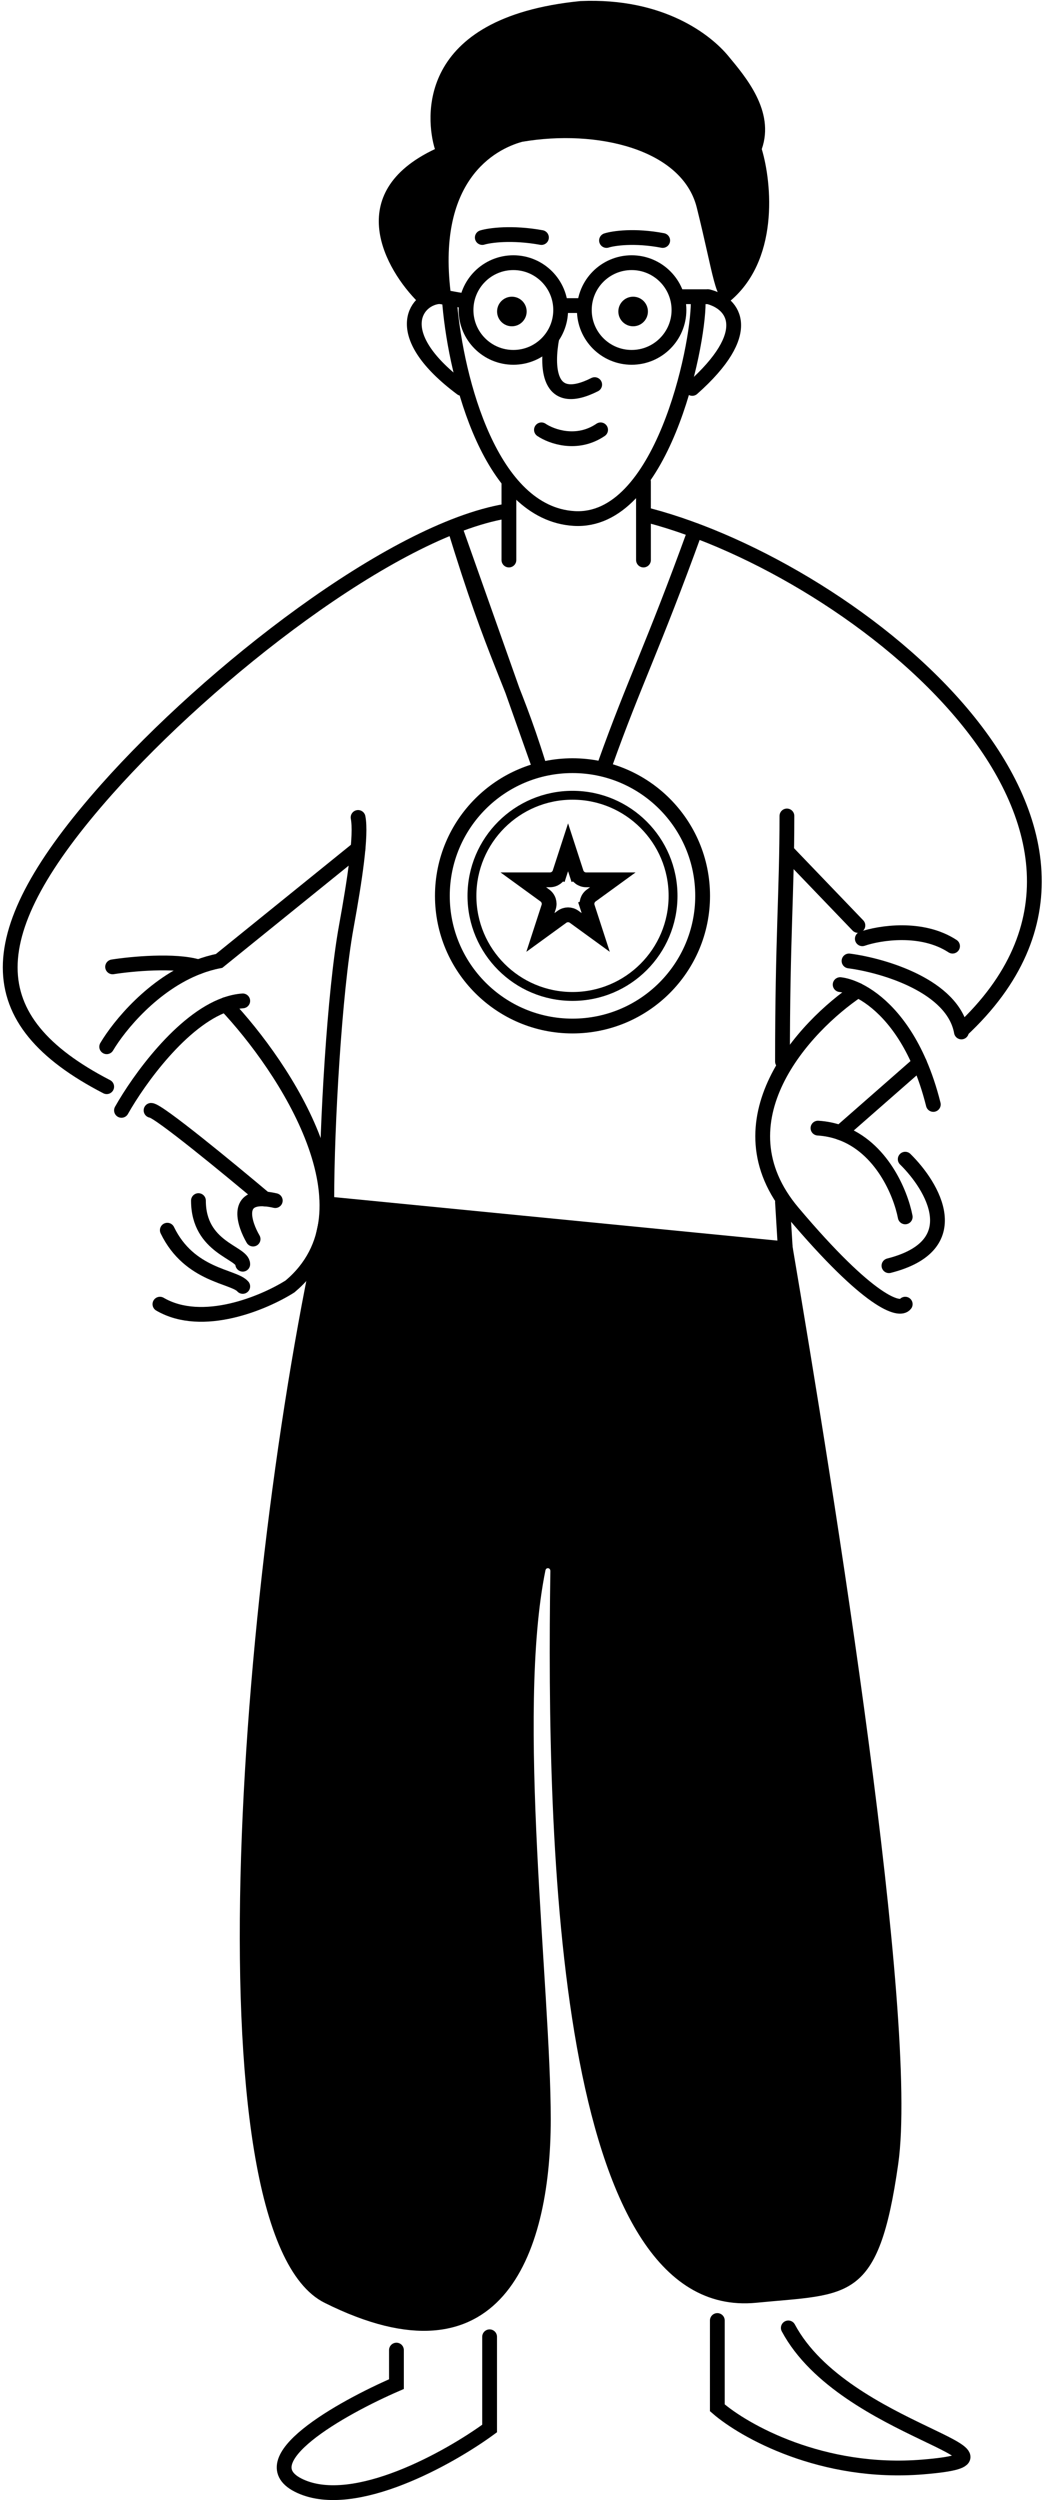 <svg width="353" height="845" viewBox="0 0 353 845" fill="none" xmlns="http://www.w3.org/2000/svg">
<g clip-path="url(#clip0_291_6718)">
<path d="M172.075 163.278V189.278" stroke="black" stroke-width="5" stroke-linecap="round"/>
<path d="M217.566 162.782L217.574 189.278" stroke="black" stroke-width="5" stroke-linecap="round"/>
<path d="M266.076 275.778C266.075 301.778 264.576 316.778 264.575 358.778" stroke="black" stroke-width="5" stroke-linecap="round"/>
<path d="M264.575 406.278L265.575 422.778" stroke="black" stroke-width="5" stroke-linecap="round"/>
<path d="M152.075 102.891C154.34 128.437 165.93 173.491 194.075 175.237C223.722 177.076 236.075 117.606 236.075 102.278" stroke="black" stroke-width="5" stroke-linecap="round"/>
<path d="M157.575 101.778L149.075 100.278" stroke="black" stroke-width="5" stroke-linecap="round"/>
<path d="M239.503 100.278C248.349 102.552 255.305 112.43 234.075 131.278" stroke="black" stroke-width="5" stroke-linecap="round"/>
<path d="M148.036 100.278C140.204 101.312 131.959 113.298 156.075 131.278" stroke="black" stroke-width="5" stroke-linecap="round"/>
<path d="M173.075 110.278C175.836 110.278 178.075 108.039 178.075 105.278C178.075 102.516 175.836 100.278 173.075 100.278C170.313 100.278 168.075 102.516 168.075 105.278C168.075 108.039 170.313 110.278 173.075 110.278Z" fill="black"/>
<path d="M214.075 110.278C216.836 110.278 219.075 108.039 219.075 105.278C219.075 102.516 216.836 100.278 214.075 100.278C211.313 100.278 209.075 102.516 209.075 105.278C209.075 108.039 211.313 110.278 214.075 110.278Z" fill="black"/>
<path d="M173.575 120.778C182.411 120.778 189.575 113.614 189.575 104.778C189.575 95.941 182.411 88.778 173.575 88.778C164.738 88.778 157.575 95.941 157.575 104.778C157.575 113.614 164.738 120.778 173.575 120.778Z" stroke="black" stroke-width="5"/>
<path d="M213.575 120.778C222.411 120.778 229.575 113.614 229.575 104.778C229.575 95.941 222.411 88.778 213.575 88.778C204.738 88.778 197.575 95.941 197.575 104.778C197.575 113.614 204.738 120.778 213.575 120.778Z" stroke="black" stroke-width="5"/>
<path d="M190.075 103.278H197.075" stroke="black" stroke-width="5" stroke-linecap="round"/>
<path d="M186.575 114.278C184.925 123.278 184.741 138.219 201.075 129.991" stroke="black" stroke-width="5" stroke-linecap="round"/>
<path d="M183.075 145.278C186.408 147.542 195.075 150.712 203.075 145.278" stroke="black" stroke-width="5" stroke-linecap="round"/>
<path d="M229.075 100.278H239.075" stroke="black" stroke-width="5" stroke-linecap="round"/>
<path d="M147.051 50.394C115.569 65.218 130.244 91.16 141.517 102.278C143.485 100.796 149.716 100.425 152.585 100.425C147.174 60.894 167.547 50.393 176.566 47.923C201.776 43.599 230.676 50.394 235.595 70.159C241.471 93.771 241.656 101.661 246.224 102.278C263.581 88.442 261.021 61.923 257.572 50.394C262.073 37.515 252.021 25.892 246.224 18.892C240.426 11.892 224.527 -0.874 196.242 0.362C140.287 5.921 143.977 40.511 147.051 50.394Z" fill="black"/>
<path d="M163.075 80.278C165.575 79.524 173.075 78.467 183.075 80.278" stroke="black" stroke-width="5" stroke-linecap="round"/>
<path d="M205.075 81.278C207.45 80.524 214.575 79.467 224.075 81.278" stroke="black" stroke-width="5" stroke-linecap="round"/>
<path d="M109.721 778.278C62.63 754.733 81.631 524.353 109.525 405.11C109.64 404.622 110.093 404.315 110.591 404.364L266.96 419.704C267.409 419.748 267.769 420.064 267.844 420.509C282.054 504.316 310.677 682.081 303.721 731.278C297.075 778.278 287.22 775.205 255.721 778.278C188.142 784.871 184.698 623.43 186.091 530.992C186.109 529.82 184.653 529.623 184.419 530.772C174.52 579.401 186.22 671.69 186.22 716.278C186.22 763.278 168.721 807.778 109.721 778.278Z" fill="black"/>
<path d="M134.045 794.278V805.778C115.545 813.778 83.145 831.878 101.545 840.278C119.945 848.678 151.879 830.778 165.546 820.778V789.778" stroke="black" stroke-width="5" stroke-linecap="round"/>
<path d="M242.546 784.278V813.778C251.546 821.612 278.046 836.578 312.046 833.778C354.546 830.278 285.546 822.278 266.546 786.778" stroke="black" stroke-width="5" stroke-linecap="round"/>
<path d="M219.575 174.278C289.575 192.778 399.075 279.478 325.075 348.278" stroke="black" stroke-width="5" stroke-linecap="round"/>
<path d="M306.075 391.778C315.409 400.945 327.375 420.978 300.575 427.778" stroke="black" stroke-width="5" stroke-linecap="round"/>
<path d="M306.075 411.278C304.501 403.119 298.033 387.731 284.075 382.79C281.781 381.978 279.285 381.448 276.575 381.278" stroke="black" stroke-width="5" stroke-linecap="round"/>
<path d="M290.075 334.695C271.909 346.889 242.075 378.978 268.075 409.778C294.075 440.578 304.242 443.278 306.075 440.778" stroke="black" stroke-width="5" stroke-linecap="round"/>
<path d="M310.897 359.278L284.075 382.79" stroke="black" stroke-width="5" stroke-linecap="round"/>
<path d="M284.075 332.778C285.692 332.962 287.757 333.555 290.075 334.695C296.448 337.825 304.737 345.079 310.897 359.278C312.663 363.351 314.255 367.996 315.575 373.278" stroke="black" stroke-width="5" stroke-linecap="round"/>
<path d="M287.075 324.778C298.575 326.278 322.275 333.178 325.075 348.778" stroke="black" stroke-width="5" stroke-linecap="round"/>
<path d="M291.575 317.278C297.409 315.278 311.675 312.978 322.075 319.778" stroke="black" stroke-width="5" stroke-linecap="round"/>
<path d="M266.075 287.778L290.075 312.778" stroke="black" stroke-width="5" stroke-linecap="round"/>
<path d="M82.075 434.778C79.075 431.278 64.075 431.278 56.575 415.778" stroke="black" stroke-width="5" stroke-linecap="round"/>
<path d="M82.075 427.278C82.075 423.278 67.097 421.778 67.097 405.778" stroke="black" stroke-width="5" stroke-linecap="round"/>
<path d="M85.575 418.778C82.582 413.646 79.736 404.522 89.575 405.224C90.599 405.297 91.761 405.477 93.075 405.778" stroke="black" stroke-width="5" stroke-linecap="round"/>
<path d="M89.575 405.224C77.741 395.242 53.475 375.278 51.075 375.278" stroke="black" stroke-width="5" stroke-linecap="round"/>
<path d="M76.311 339.527C96.232 360.611 128.475 409.178 98.075 434.778C89.408 440.278 68.475 449.178 54.075 440.778" stroke="black" stroke-width="5" stroke-linecap="round"/>
<path d="M41.075 375.278C46.98 364.796 61.414 344.792 76.311 339.527C78.23 338.849 80.157 338.415 82.075 338.278" stroke="black" stroke-width="5" stroke-linecap="round"/>
<path d="M121.075 276.278C122.242 282.278 119.998 297.201 117.075 313.278C113.075 335.278 110.494 380.724 110.494 405.224" stroke="black" stroke-width="5" stroke-linecap="round"/>
<path d="M67.097 326.778C59.115 324.378 44.423 325.778 38.075 326.778" stroke="black" stroke-width="5" stroke-linecap="round"/>
<path d="M36.075 353.778C40.291 346.655 51.759 332.634 67.097 326.778C69.343 325.921 71.673 325.238 74.075 324.778L121.075 286.778" stroke="black" stroke-width="5" stroke-linecap="round"/>
<path d="M171.075 172.778C132.575 179.278 70.875 227.578 36.075 266.778C-7.425 315.778 -7.425 344.778 36.075 367.278" stroke="black" stroke-width="5" stroke-linecap="round"/>
<path d="M193.575 346.778C217.875 346.778 237.575 327.078 237.575 302.778C237.575 278.477 217.875 258.778 193.575 258.778C169.274 258.778 149.575 278.477 149.575 302.778C149.575 327.078 169.274 346.778 193.575 346.778Z" stroke="black" stroke-width="5"/>
<path d="M193.575 336.778C212.352 336.778 227.575 321.556 227.575 302.778C227.575 284 212.352 268.778 193.575 268.778C174.797 268.778 159.575 284 159.575 302.778C159.575 321.556 174.797 336.778 193.575 336.778Z" stroke="black" stroke-width="3"/>
<path d="M204.575 258.278C214.575 230.278 220.575 219.278 235.076 179.278M182.075 258.278C173.075 229.278 167.575 223.778 153.576 177.778L182.075 258.278Z" stroke="black" stroke-width="5" stroke-linecap="round"/>
<path d="M198.19 297.362H207.206L199.912 302.662C198.685 303.553 198.172 305.133 198.64 306.575L200.907 305.838L198.64 306.575L201.426 315.15L194.132 309.85C192.905 308.959 191.244 308.959 190.018 309.85L182.723 315.15L185.51 306.575C185.978 305.133 185.465 303.553 184.238 302.662L176.944 297.362H185.96C187.476 297.362 188.82 296.386 189.289 294.943L187.332 294.308L189.289 294.943L192.075 286.368L194.861 294.943L197.239 294.171L194.861 294.943C195.33 296.386 196.673 297.362 198.19 297.362Z" stroke="black" stroke-width="5"/>
</g>
<defs>
<clipPath id="clip0_291_6718">
<rect width="352" height="845" fill="white" transform="translate(0.925)"/>
</clipPath>
</defs>
</svg>
